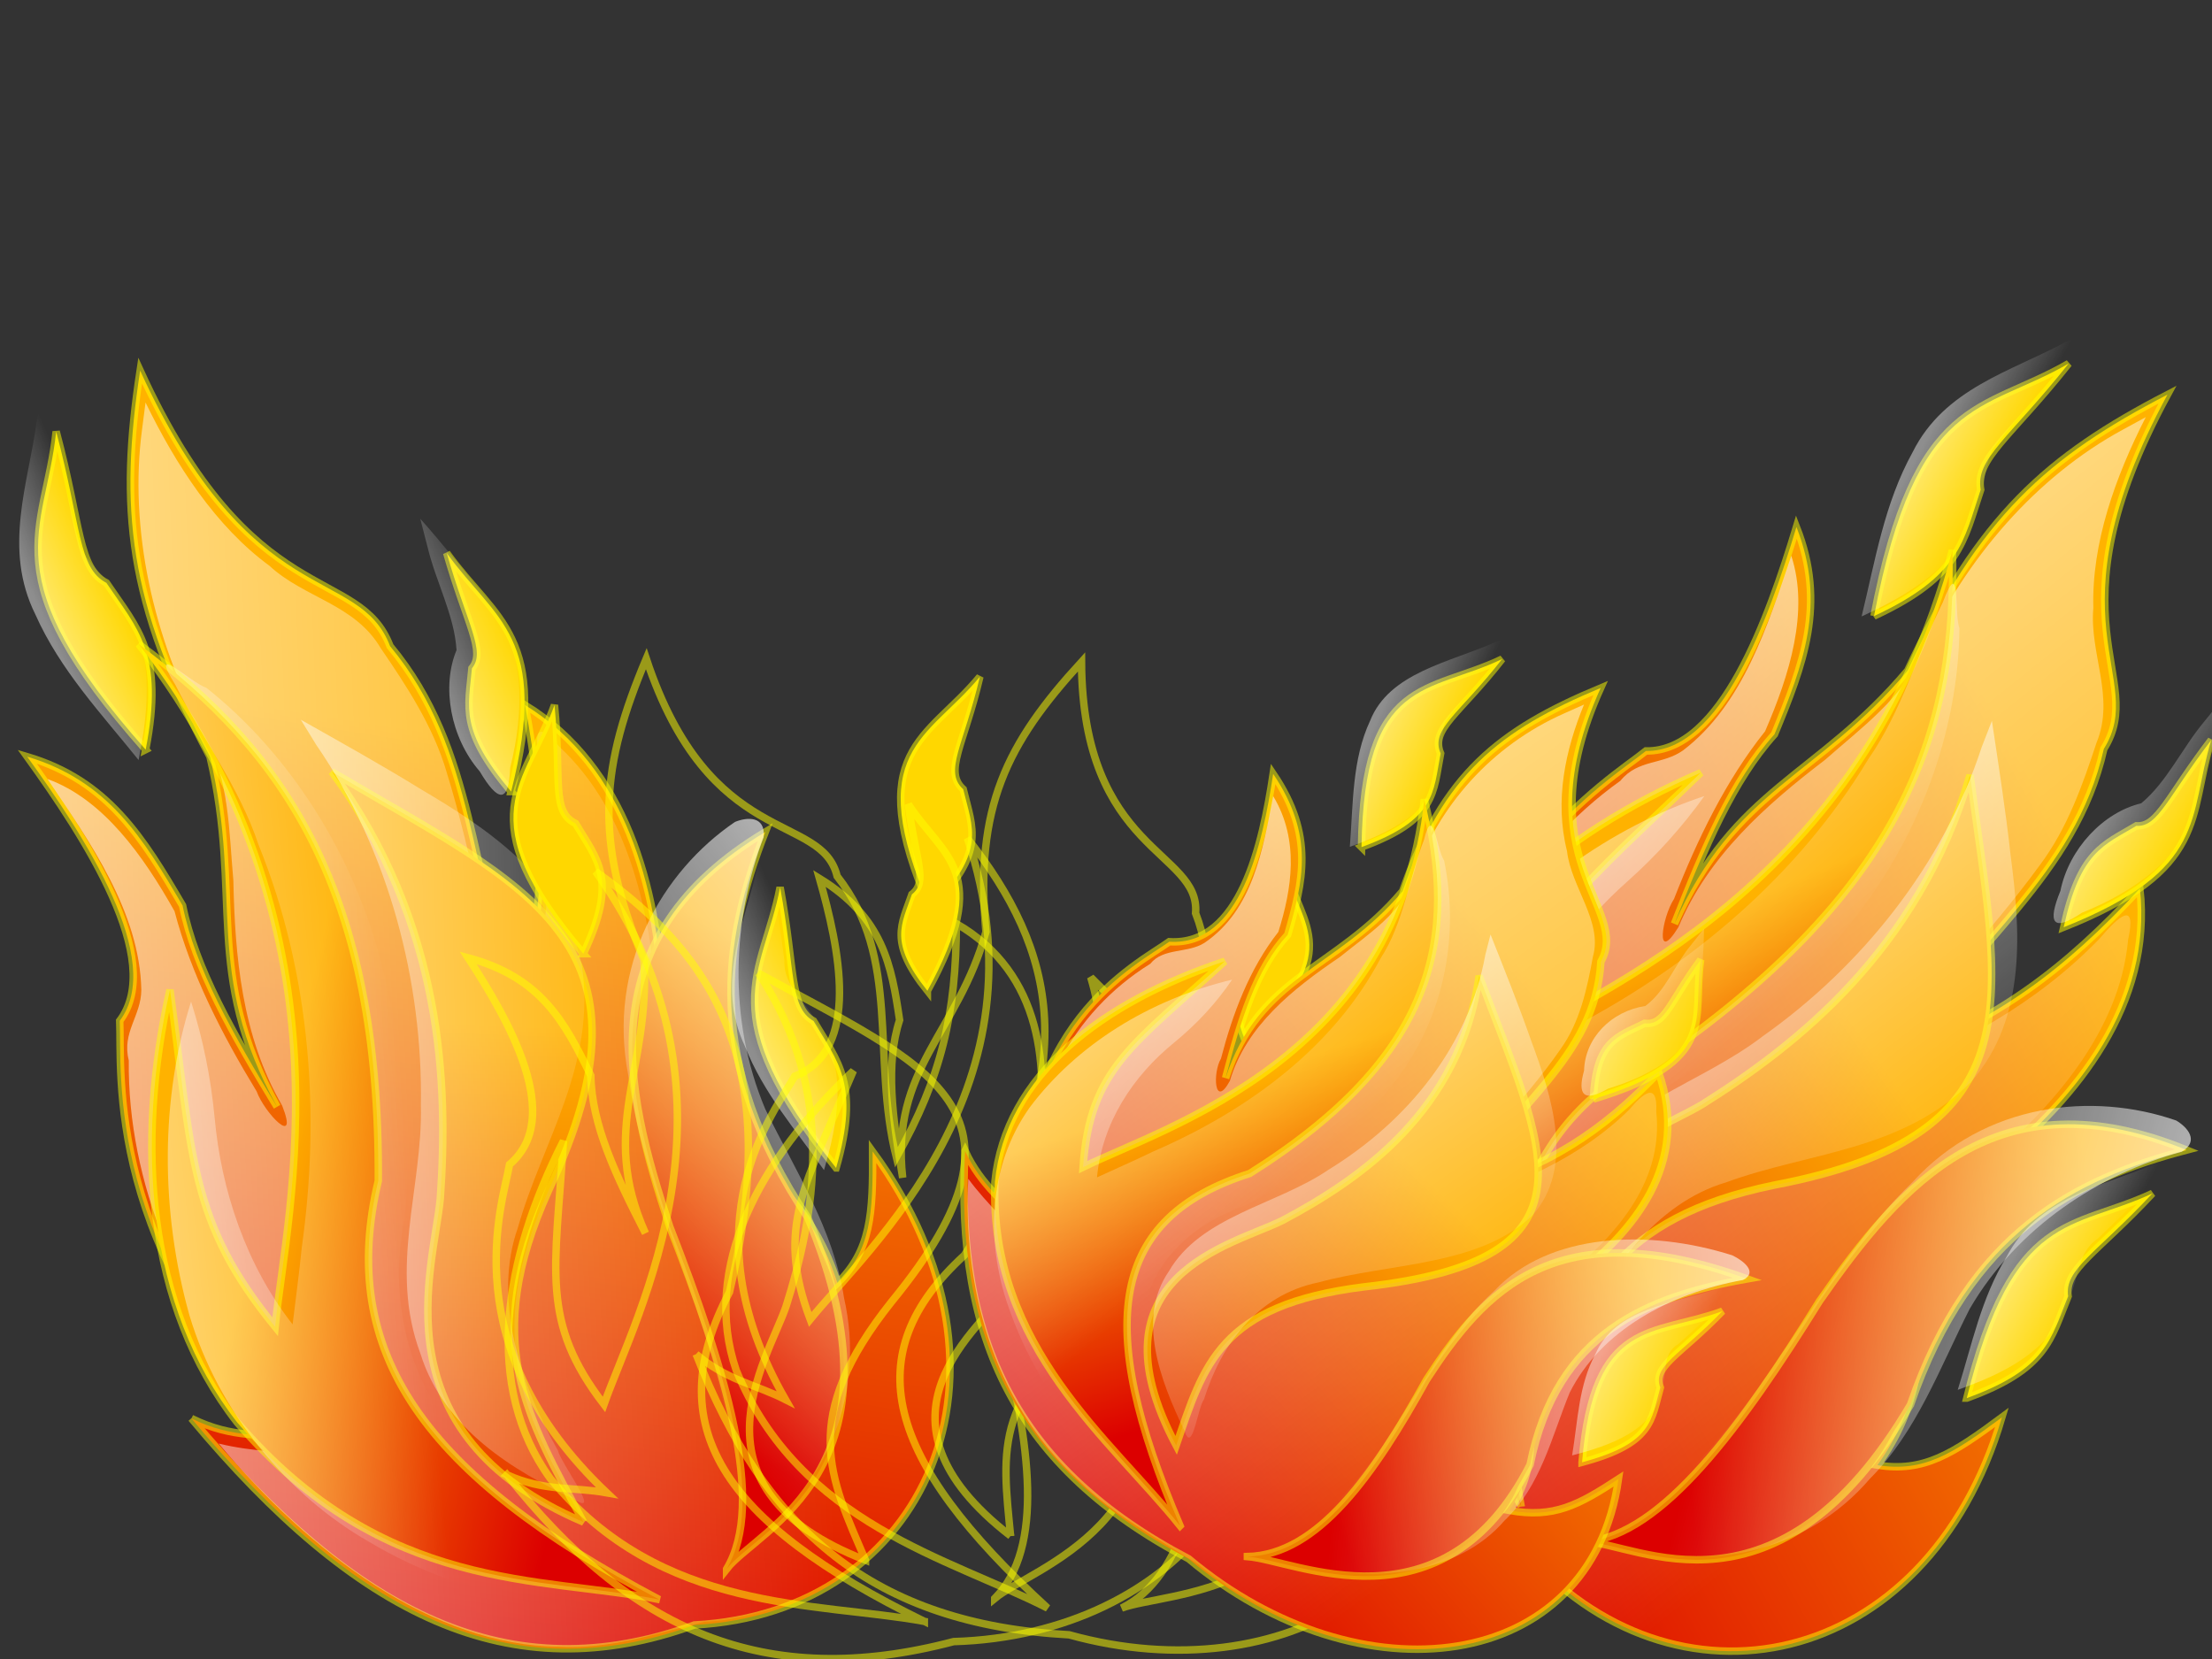 <?xml version="1.0"?><svg width="640" height="480" xmlns="http://www.w3.org/2000/svg" xmlns:xlink="http://www.w3.org/1999/xlink">
 <rect width="100%" height="100%" fill="#333333" stroke="none"/>
 <title>Fireplace</title>
 <defs>
  <linearGradient id="linearGradient29186">
   <stop id="stop29187" offset="0" stop-color="#ffffff"/>
   <stop id="stop29188" offset="1" stop-opacity="0" stop-color="#ffffff"/>
  </linearGradient>
  <linearGradient id="linearGradient17250">
   <stop id="stop17251" offset="0" stop-color="#dc0000"/>
   <stop id="stop17252" offset="1" stop-color="#ffb200"/>
  </linearGradient>
  <linearGradient id="linearGradient26051">
   <stop id="stop26052" offset="0" stop-opacity="0.449" stop-color="#ffffff"/>
   <stop id="stop26053" offset="1" stop-opacity="0" stop-color="#ffffff"/>
  </linearGradient>
  <linearGradient id="linearGradient14625">
   <stop id="stop14626" offset="0" stop-color="#ffffff"/>
   <stop id="stop14627" offset="1" stop-opacity="0" stop-color="#ffffff"/>
  </linearGradient>
  <linearGradient xlink:href="#linearGradient14625" id="linearGradient4463" x1="-0.483" y1="-0.273" x2="0.633" y2="0.93"/>
  <linearGradient xlink:href="#linearGradient26051" id="linearGradient4466" x1="0.074" y1="0.513" x2="0.886" y2="0.513"/>
  <linearGradient xlink:href="#linearGradient17250" id="linearGradient4470" x1="0.258" y1="1.281" x2="0.528" y2="0.359"/>
  <linearGradient xlink:href="#linearGradient26051" id="linearGradient4473" x1="0.068" y1="0.514" x2="0.872" y2="0.514"/>
  <linearGradient xlink:href="#linearGradient14625" id="linearGradient4476" x1="1.829" y1="0.086" x2="0.158" y2="0.93"/>
  <linearGradient xlink:href="#linearGradient17250" id="linearGradient4479" x1="0.22" y1="0.867" x2="0.793" y2="0.125"/>
  <linearGradient xlink:href="#linearGradient29186" id="linearGradient4498" x1="-0.564" y1="0.022" x2="0.691" y2="0.991"/>
  <linearGradient xlink:href="#linearGradient26051" id="linearGradient4501" x1="0.081" y1="0.535" x2="0.921" y2="0.535"/>
  <linearGradient xlink:href="#linearGradient14625" id="linearGradient4504" x1="-0.558" y1="0.125" x2="0.259" y2="1.008"/>
  <linearGradient xlink:href="#linearGradient17250" id="linearGradient4512" x1="0.708" y1="0.906" x2="0.5" y2="0.461"/>
  <linearGradient xlink:href="#linearGradient17250" id="linearGradient4515" x1="0.214" y1="0.914" x2="0.452" y2="0.242"/>
 </defs>
 <g>
  <title>Layer 1</title>
  <g id="svg_1"/>
  <g transform="rotate(-24.354 126.809,296.357) " id="svg_2">
   <path d="m82.446,189.057c16.463,-23.164 12.235,-32.698 9.546,-48.647c-5.72,-7.352 0.135,-17.769 4.821,-45.894c-14.991,25.634 -34.338,29.898 -14.366,94.541z" id="path15995" stroke-opacity="0.504" stroke-miterlimit="4" stroke-width="2.156" stroke="yellow" fill-rule="evenodd" fill="#ffd700"/>
   <path d="m92.862,89.58c-9.586,15.317 -24.123,29.452 -23.361,50.681c-0.103,17.652 5.59,34.12 9.846,50.681c8.691,-12.122 17.937,-27.516 14.069,-44.598c0.027,-6.758 -3.848,-12.005 -3.96,-18.389c2.118,-15.067 6.5,-29.622 8.232,-44.824c-1.609,2.149 -3.218,4.299 -4.827,6.448z" id="path28564" stroke-opacity="0.504" stroke-miterlimit="4" stroke-width="2.156" fill-rule="evenodd" fill="url(#linearGradient4466)"/>
   <path d="m14.711,370.79c19.922,71.94 51.44,110.089 107.935,114.45c62.145,24.343 119.829,-25.433 103.475,-103.549c-7.434,16.713 -12.191,25.796 -24.976,30.519c5.054,-43.236 -27.356,-50.503 -11.597,-97.009c11.002,-28.703 17.543,-63.946 -1.784,-92.649c-8.028,32.7 -17.841,54.5 -37.466,78.48c2.081,-39.966 19.328,-72.303 8.921,-110.089c1.487,-25.433 -32.708,-24.707 -33.005,-102.459c-21.706,33.426 -30.924,59.223 -27.653,110.089c-8.028,41.057 -27.653,55.953 -24.085,100.279c-2.973,-24.707 -5.055,-46.143 -0.892,-64.309c-2.379,-22.527 -4.757,-41.783 -23.192,-57.77c5.649,27.976 12.191,70.122 -7.137,80.659c-5.352,13.443 -32.113,59.586 -2.676,131.889c-8.622,-6.177 -17.246,-7.994 -25.869,-18.53l0,0z" id="path15991" stroke-opacity="0.504" stroke-miterlimit="4" stroke-width="2.156" stroke="yellow" fill-rule="evenodd" fill="url(#linearGradient4515)"/>
   <path d="m119.746,104.136c-15.438,24.768 -21.985,56.397 -20.017,87.239c1.471,15.082 -5.091,29.123 -9.763,42.595c-8.59,20.083 -16.361,42.016 -14.012,65.22c-0.678,13.37 -5.539,-0.11 -5.027,-6.835c-2.328,-18.917 -3.324,-38.535 -0.148,-57.274c-1.601,-18.236 -5.381,-38.003 -17.704,-49.988c3.659,21.646 8.415,46.042 -0.418,66.723c-3.169,6.928 -10.258,8.823 -11.74,17.143c-14.871,31.833 -15.992,71.52 -4.701,105.22c2.35,7.676 5.414,15.003 8.075,22.525c-8.286,-5.781 -17.379,-9.705 -25.388,-16.042c11.093,39.691 32.187,78.739 65.486,94.185c13.095,6.812 27.375,8.077 41.21,10.766c30.324,11.568 67.956,3.967 87.962,-28.278c11.755,-18.655 15.02,-43.831 11.019,-66.568c-5.295,13.086 -14.471,23.692 -26.321,27.051c2.727,-16.801 -1.425,-33.613 -8.528,-47.983c-7.668,-15.333 -9.471,-34.716 -3.352,-51.283c9.285,-24.868 16.303,-54.961 5.49,-80.843c-3.346,-11.948 -5.702,-4.614 -7.398,3.849c-7.07,26.575 -21.346,49.181 -37.503,68.567c1.119,-27.111 8.86,-52.763 12.15,-79.414c1.878,-13.577 -0.279,-27.201 -2.606,-40.349c-1.583,-14.774 -14.184,-22.352 -19.501,-35.004c-9.474,-16.826 -12.626,-37.74 -13.179,-57.829c-1.362,2.202 -2.724,4.404 -4.087,6.605z" id="path29198" stroke-opacity="0.504" stroke-miterlimit="4" stroke-width="2.156" fill-rule="evenodd" fill="url(#linearGradient4498)"/>
   <path d="m116.402,474.34c-47.277,-61.04 -55.306,-103.549 -24.085,-143.879c35.086,-76.299 26.463,-124.259 0.892,-170.039c24.085,101.369 -28.545,166.769 -45.493,196.199c-10.11,-38.15 -1.487,-54.5 12.488,-101.369c-27.355,36.333 -44.007,80.296 -33.897,122.079c18.435,62.856 61.847,76.663 90.095,97.009z" id="path15990" stroke-opacity="0.504" stroke-miterlimit="4" stroke-width="2.156" stroke="yellow" fill-rule="evenodd" fill="url(#linearGradient4512)"/>
   <path d="m173.777,243.716c-6.337,-22.523 -1.166,-27.346 4.386,-37.186c5.727,-2.725 3.971,-12.228 7.096,-33.39c4.731,23.621 17.434,34.361 -11.482,70.576z" id="path15994" stroke-opacity="0.504" stroke-miterlimit="4" stroke-width="2.156" stroke="yellow" fill-rule="evenodd" fill="#ffd700"/>
   <path d="m180.899,169.436c-1.927,10.041 -1.056,21.106 -4.634,30.472c-8.383,7.825 -12.038,22.366 -8.362,34.705c1.141,10.342 3.789,12.127 8.481,2.682c10.021,-12.6 19.396,-30.653 13.691,-48.707c-2.574,-9.208 -4.829,-18.557 -7.696,-27.645c-0.493,2.831 -0.987,5.662 -1.48,8.493z" id="path28563" stroke-opacity="0.504" stroke-miterlimit="4" stroke-width="2.156" fill-rule="evenodd" fill="url(#linearGradient4501)"/>
   <path d="m214.525,381.69c16.354,-19.257 13.083,-27.613 11.596,-41.42c-4.757,-6.54 1.189,-15.26 7.136,-39.24c-15.164,21.437 -33.005,24.343 -18.733,80.659z" id="path15993" stroke-opacity="0.504" stroke-miterlimit="4" stroke-width="2.156" stroke="yellow" fill-rule="evenodd" fill="#ffd700"/>
   <path d="m137.81,474.34c18.435,-12.717 23.49,-52.683 25.869,-97.009c4.46,-42.873 13.38,-85.746 72.254,-92.649c-24.085,23.617 -43.709,52.683 -34.789,106.819c-2.379,78.843 -50.251,75.936 -63.334,82.839z" id="path15992" stroke-opacity="0.504" stroke-miterlimit="4" stroke-width="2.156" stroke="yellow" fill-rule="evenodd" fill="url(#linearGradient4479)"/>
   <path d="m229.149,278.418c-25.105,4.349 -50.982,22.779 -58.35,54.081c-11.824,39.126 -5.29,83.657 -21.418,121.24c-6.125,3.252 -4.627,17.205 2.936,14.475c22.155,-4.908 43.182,-23.716 48.795,-51.317c5.414,-19.167 2.344,-39.444 1.768,-59.132c0.737,-28.553 14.266,-54.301 32.028,-71.916c3.109,-5.472 -2.076,-7.312 -5.76,-7.431z" id="path26056" stroke-opacity="0.504" stroke-miterlimit="4" stroke-width="2.156" fill-rule="evenodd" fill="url(#linearGradient4476)"/>
   <path d="m229.454,293.367c-10.117,13.085 -24.793,25.331 -24.439,45.45c-0.748,14.414 3.453,28.158 6.066,41.994c8.782,-10.24 18.764,-23.578 15.547,-39.727c-0.023,-7.116 -4.412,-13.34 -0.966,-20.273c3.309,-10.978 6.771,-21.903 9.069,-33.303c-1.759,1.953 -3.518,3.906 -5.277,5.858z" id="path28562" stroke-opacity="0.504" stroke-miterlimit="4" stroke-width="2.156" fill-rule="evenodd" fill="url(#linearGradient4473)"/>
   <path d="m105.697,444.91c-2.379,-34.88 -5.65,-59.95 30.329,-91.559c60.955,-51.956 30.924,-82.113 -7.136,-136.249c11.299,53.773 -6.839,96.646 -22.301,125.349c-10.11,17.803 -45.196,54.136 -0.892,102.459z" id="path15989" stroke-opacity="0.504" stroke-miterlimit="4" stroke-width="2.156" stroke="yellow" fill-rule="evenodd" fill="url(#linearGradient4470)"/>
   <path d="m127.973,208.089c6.595,36.658 -0.197,75.275 -15.379,107.48c-9.425,22.141 -28.008,39.097 -29.779,65.44c-2.84,22.955 10.696,42.088 23.239,56.922c5.109,7.85 0.73,-10.708 1.425,-15.052c-2.038,-22.583 1.131,-47.922 16.045,-63.412c16.604,-19.738 40.285,-33.42 48.238,-61.789c5.379,-25.054 -8.955,-47.512 -21.457,-65.302c-7.54,-11.179 -15.489,-21.9 -23.394,-32.701c0.354,2.805 0.708,5.609 1.062,8.414z" id="path26055" stroke-opacity="0.504" stroke-miterlimit="4" stroke-width="2.156" fill-rule="evenodd" fill="url(#linearGradient4463)"/>
   <path d="m98.011,175.566c0.653,17.335 4.686,34.501 2.839,51.999c-1.629,40.85 -16.318,79.264 -36.597,111.242c-3.762,6.532 -7.768,12.845 -11.645,19.276c-5.184,-21.103 -2.844,-43.858 4.138,-63.884c3.676,-10.701 6.257,-21.807 7.607,-33.311c-19.379,21.602 -33.056,51.049 -37.873,82.569c-3.904,29.151 4.489,59.123 20.316,81.031c19.901,28.688 48.515,44.809 76.248,59.217c-15.715,-27.011 -37.592,-51.383 -42.238,-85.509c-3.187,-19.816 3.199,-39.704 13.849,-54.52c12.191,-20.466 19.783,-44.811 24.294,-69.384c5.858,-32.004 1.162,-66.608 -13.152,-94.361c-3.532,-3.155 -9.844,-19.734 -7.787,-4.364z" id="path26054" stroke-opacity="0.504" stroke-miterlimit="4" stroke-width="2.156" fill-rule="evenodd" fill="url(#linearGradient4504)"/>
  </g>
  <g id="svg_3">
   <path id="svg_4" d="m269.145,262.866c16.463,-16.434 12.235,-23.199 9.546,-34.514c-5.72,-5.216 0.135,-12.607 4.821,-32.561c-14.991,18.187 -34.338,21.212 -14.366,67.076z" stroke-opacity="0.504" stroke-miterlimit="4" stroke-width="2.156" stroke="yellow" fill-rule="evenodd" fill="#ffd700"/>
   <path id="svg_5" d="m279.561,192.288c-9.586,10.868 -24.123,20.896 -23.361,35.958c-0.103,12.524 5.59,24.208 9.846,35.958c8.691,-8.601 17.937,-19.522 14.069,-31.642c0.027,-4.795 -3.848,-8.518 -3.96,-13.047c2.118,-10.69 6.5,-21.016 8.232,-31.802c-1.609,1.525 -3.218,3.05 -4.827,4.575z" stroke-opacity="0.504" stroke-miterlimit="4" stroke-width="2.156" fill-rule="evenodd" fill="url(#linearGradient4466)"/>
   <path id="svg_6" d="m201.41,391.803c19.922,51.04 51.44,78.107 107.935,81.2c62.145,17.271 119.829,-18.045 103.475,-73.467c-7.434,11.858 -12.191,18.302 -24.976,21.653c5.054,-30.675 -27.356,-35.831 -11.597,-68.827c11.002,-20.365 17.543,-45.369 -1.784,-65.733c-8.028,23.2 -17.841,38.667 -37.466,55.68c2.081,-28.355 19.328,-51.298 8.921,-78.107c1.487,-18.045 -32.708,-17.529 -33.005,-72.694c-21.706,23.716 -30.924,42.018 -27.653,78.107c-8.028,29.129 -27.653,39.698 -24.085,71.147c-2.973,-17.529 -5.055,-32.738 -0.892,-45.626c-2.379,-15.983 -4.757,-29.645 -23.192,-40.987c5.649,19.848 12.191,49.751 -7.137,57.226c-5.352,9.538 -32.113,42.276 -2.676,93.574c-8.622,-4.383 -17.246,-5.671 -25.869,-13.147l0,0z" stroke-opacity="0.504" stroke-miterlimit="4" stroke-width="2.156" stroke="yellow" fill-rule="evenodd" fill="url(#linearGradient4515)"/>
   <path id="svg_7" d="m306.445,202.615c-15.438,17.572 -21.985,40.013 -20.017,61.895c1.471,10.7 -5.091,20.662 -9.763,30.221c-8.59,14.249 -16.361,29.81 -14.012,46.273c-0.678,9.486 -5.539,-0.078 -5.027,-4.849c-2.328,-13.422 -3.324,-27.34 -0.148,-40.635c-1.601,-12.938 -5.381,-26.963 -17.704,-35.466c3.659,15.357 8.415,32.666 -0.418,47.339c-3.169,4.916 -10.258,6.26 -11.74,12.163c-14.871,22.585 -15.992,50.742 -4.701,74.652c2.35,5.446 5.414,10.644 8.075,15.981c-8.286,-4.102 -17.379,-6.885 -25.388,-11.382c11.093,28.16 32.187,55.864 65.486,66.823c13.095,4.833 27.375,5.73 41.21,7.638c30.324,8.207 67.956,2.814 87.962,-20.063c11.755,-13.235 15.02,-31.097 11.019,-47.229c-5.295,9.284 -14.471,16.809 -26.321,19.192c2.727,-11.92 -1.425,-23.848 -8.528,-34.043c-7.668,-10.879 -9.471,-24.631 -3.352,-36.385c9.285,-17.643 16.303,-38.994 5.49,-57.357c-3.346,-8.477 -5.702,-3.273 -7.398,2.731c-7.07,18.854 -21.346,34.893 -37.503,48.647c1.119,-19.235 8.86,-37.434 12.15,-56.343c1.878,-9.633 -0.279,-19.299 -2.606,-28.627c-1.583,-10.482 -14.184,-15.859 -19.501,-24.835c-9.474,-11.938 -12.626,-26.776 -13.179,-41.029c-1.362,1.562 -2.724,3.124 -4.087,4.686z" stroke-opacity="0.504" stroke-miterlimit="4" stroke-width="2.156" fill-rule="evenodd" fill="url(#linearGradient4498)"/>
   <path id="svg_8" d="m303.101,465.27c-47.277,-43.307 -55.306,-73.467 -24.085,-102.08c35.086,-54.133 26.463,-88.16 0.892,-120.64c24.085,71.92 -28.545,118.32 -45.493,139.2c-10.11,-27.067 -1.487,-38.667 12.488,-71.92c-27.355,25.778 -44.007,56.969 -33.897,86.613c18.435,44.596 61.847,54.391 90.095,68.827z" stroke-opacity="0.504" stroke-miterlimit="4" stroke-width="2.156" stroke="yellow" fill-rule="evenodd" fill="url(#linearGradient4512)"/>
   <path id="svg_9" d="m360.476,301.645c-6.337,-15.98 -1.166,-19.402 4.386,-26.383c5.727,-1.934 3.971,-8.676 7.096,-23.69c4.731,16.758 17.434,24.378 -11.482,50.073z" stroke-opacity="0.504" stroke-miterlimit="4" stroke-width="2.156" stroke="yellow" fill-rule="evenodd" fill="#ffd700"/>
   <path id="svg_10" d="m367.598,248.945c-1.927,7.124 -1.056,14.975 -4.634,21.619c-8.383,5.552 -12.038,15.868 -8.362,24.623c1.141,7.338 3.789,8.604 8.481,1.903c10.021,-8.939 19.396,-21.748 13.691,-34.557c-2.574,-6.533 -4.829,-13.166 -7.696,-19.614c-0.493,2.009 -0.987,4.017 -1.48,6.026z" stroke-opacity="0.504" stroke-miterlimit="4" stroke-width="2.156" fill-rule="evenodd" fill="url(#linearGradient4501)"/>
   <path id="svg_11" d="m401.224,399.536c16.354,-13.662 13.083,-19.591 11.596,-29.387c-4.757,-4.64 1.189,-10.827 7.136,-27.84c-15.164,15.209 -33.005,17.271 -18.733,57.227z" stroke-opacity="0.504" stroke-miterlimit="4" stroke-width="2.156" stroke="yellow" fill-rule="evenodd" fill="#ffd700"/>
   <path id="svg_12" d="m324.509,465.27c18.435,-9.022 23.49,-37.378 25.869,-68.827c4.46,-30.418 13.38,-60.836 72.254,-65.733c-24.085,16.756 -43.709,37.378 -34.789,75.787c-2.379,55.938 -50.251,53.876 -63.334,58.773z" stroke-opacity="0.504" stroke-miterlimit="4" stroke-width="2.156" stroke="yellow" fill-rule="evenodd" fill="url(#linearGradient4479)"/>
   <path id="svg_13" d="m415.848,326.266c-25.105,3.086 -50.982,16.161 -58.35,38.37c-11.824,27.759 -5.29,59.354 -21.418,86.018c-6.125,2.308 -4.627,12.207 2.936,10.27c22.155,-3.482 43.182,-16.826 48.795,-36.408c5.414,-13.599 2.344,-27.985 1.768,-41.953c0.737,-20.258 14.266,-38.526 32.028,-51.024c3.109,-3.882 -2.076,-5.188 -5.76,-5.272z" stroke-opacity="0.504" stroke-miterlimit="4" stroke-width="2.156" fill-rule="evenodd" fill="url(#linearGradient4476)"/>
   <path id="svg_14" d="m416.154,336.872c-10.117,9.284 -24.793,17.972 -24.439,32.246c-0.748,10.227 3.453,19.978 6.066,29.794c8.782,-7.265 18.764,-16.729 15.547,-28.186c-0.023,-5.048 -4.412,-9.465 -0.966,-14.383c3.309,-7.789 6.771,-15.54 9.069,-23.628c-1.759,1.385 -3.518,2.771 -5.277,4.156z" stroke-opacity="0.504" stroke-miterlimit="4" stroke-width="2.156" fill-rule="evenodd" fill="url(#linearGradient4473)"/>
   <path id="svg_15" d="m292.396,444.39c-2.379,-24.747 -5.65,-42.533 30.329,-64.96c60.955,-36.862 30.924,-58.258 -7.136,-96.667c11.299,38.151 -6.839,68.569 -22.301,88.933c-10.11,12.631 -45.196,38.409 -0.892,72.693z" stroke-opacity="0.504" stroke-miterlimit="4" stroke-width="2.156" stroke="yellow" fill-rule="evenodd" fill="url(#linearGradient4470)"/>
   <path id="svg_16" d="m314.672,276.368c6.595,26.008 -0.197,53.407 -15.379,76.256c-9.425,15.709 -28.008,27.739 -29.779,46.429c-2.84,16.286 10.696,29.861 23.239,40.385c5.109,5.569 0.73,-7.597 1.425,-10.679c-2.038,-16.022 1.131,-34 16.045,-44.99c16.604,-14.004 40.285,-23.711 48.238,-43.838c5.379,-17.776 -8.955,-33.709 -21.457,-46.331c-7.54,-7.932 -15.489,-15.538 -23.394,-23.201c0.354,1.99 0.708,3.98 1.062,5.97z" stroke-opacity="0.504" stroke-miterlimit="4" stroke-width="2.156" fill-rule="evenodd" fill="url(#linearGradient4463)"/>
   <path id="svg_17" d="m284.71,253.294c0.653,12.299 4.686,24.478 2.839,36.892c-1.629,28.982 -16.318,56.237 -36.597,78.924c-3.762,4.634 -7.768,9.113 -11.645,13.676c-5.184,-14.973 -2.844,-31.117 4.138,-45.325c3.676,-7.592 6.257,-15.472 7.607,-23.634c-19.379,15.327 -33.056,36.219 -37.873,58.581c-3.904,20.683 4.489,41.947 20.316,57.49c19.901,20.354 48.515,31.791 76.248,42.014c-15.715,-19.164 -37.592,-36.456 -42.238,-60.668c-3.187,-14.059 3.199,-28.17 13.849,-38.681c12.191,-14.52 19.783,-31.793 24.294,-49.227c5.858,-22.706 1.162,-47.258 -13.152,-66.948c-3.532,-2.239 -9.844,-14.001 -7.787,-3.096z" stroke-opacity="0.504" stroke-miterlimit="4" stroke-width="2.156" fill-rule="evenodd" fill="url(#linearGradient4504)"/>
  </g>
  <g transform="rotate(28.663 531.533,290.274) " id="svg_18">
   <path id="svg_19" d="m487.17,186.85c16.463,-22.327 12.235,-31.517 9.546,-46.89c-5.72,-7.087 0.135,-17.127 4.821,-44.237c-14.991,24.708 -34.338,28.818 -14.366,91.126z" stroke-opacity="0.504" stroke-miterlimit="4" stroke-width="2.156" stroke="yellow" fill-rule="evenodd" fill="#ffd700"/>
   <path id="svg_20" d="m497.586,90.966c-9.586,14.764 -24.123,28.388 -23.361,48.851c-0.103,17.014 5.59,32.888 9.846,48.851c8.691,-11.684 17.937,-26.523 14.069,-42.987c0.027,-6.514 -3.848,-11.572 -3.96,-17.724c2.118,-14.523 6.5,-28.552 8.232,-43.205c-1.609,2.072 -3.218,4.144 -4.827,6.215z" stroke-opacity="0.504" stroke-miterlimit="4" stroke-width="2.156" fill-rule="evenodd" fill="url(#linearGradient4466)"/>
   <path id="svg_21" d="m419.435,362.019c19.922,69.341 51.44,106.113 107.935,110.316c62.145,23.464 119.829,-24.515 103.475,-99.809c-7.434,16.109 -12.191,24.865 -24.976,29.417c5.054,-41.674 -27.356,-48.679 -11.597,-93.505c11.002,-27.667 17.543,-61.636 -1.784,-89.303c-8.028,31.519 -17.841,52.531 -37.466,75.645c2.081,-38.523 19.328,-69.692 8.921,-106.113c1.487,-24.515 -32.708,-23.814 -33.005,-98.759c-21.706,32.219 -30.924,57.084 -27.653,106.113c-8.028,39.574 -27.653,53.932 -24.085,96.657c-2.973,-23.814 -5.055,-44.476 -0.892,-61.986c-2.379,-21.713 -4.757,-40.274 -23.192,-55.683c5.649,26.965 12.191,67.589 -7.137,77.746c-5.352,12.957 -32.113,57.434 -2.676,127.126c-8.622,-5.954 -17.246,-7.705 -25.869,-17.861l0,0z" stroke-opacity="0.504" stroke-miterlimit="4" stroke-width="2.156" stroke="yellow" fill-rule="evenodd" fill="url(#linearGradient4515)"/>
   <path id="svg_22" d="m524.47,104.996c-15.438,23.873 -21.985,54.36 -20.017,84.088c1.471,14.537 -5.091,28.071 -9.763,41.057c-8.59,19.358 -16.361,40.498 -14.012,62.864c-0.678,12.887 -5.539,-0.106 -5.027,-6.588c-2.328,-18.234 -3.324,-37.143 -0.148,-55.206c-1.601,-17.577 -5.381,-36.631 -17.704,-48.182c3.659,20.864 8.415,44.379 -0.418,64.313c-3.169,6.678 -10.258,8.504 -11.74,16.523c-14.871,30.683 -15.992,68.936 -4.701,101.42c2.35,7.398 5.414,14.461 8.075,21.712c-8.286,-5.572 -17.379,-9.354 -25.388,-15.462c11.093,38.258 32.187,75.895 65.486,90.783c13.095,6.566 27.375,7.785 41.21,10.377c30.324,11.15 67.956,3.824 87.962,-27.256c11.755,-17.981 15.02,-42.247 11.019,-64.164c-5.295,12.613 -14.471,22.836 -26.321,26.074c2.727,-16.194 -1.425,-32.399 -8.528,-46.25c-7.668,-14.78 -9.471,-33.462 -3.352,-49.431c9.285,-23.97 16.303,-52.976 5.49,-77.923c-3.346,-11.516 -5.702,-4.447 -7.398,3.71c-7.07,25.615 -21.346,47.405 -37.503,66.09c1.119,-26.132 8.86,-50.857 12.15,-76.545c1.878,-13.086 -0.279,-26.218 -2.606,-38.891c-1.583,-14.24 -14.184,-21.545 -19.501,-33.739c-9.474,-16.219 -12.626,-36.377 -13.179,-55.74c-1.362,2.122 -2.724,4.245 -4.087,6.367z" stroke-opacity="0.504" stroke-miterlimit="4" stroke-width="2.156" fill-rule="evenodd" fill="url(#linearGradient4498)"/>
   <path id="svg_23" d="m521.126,461.828c-47.277,-58.835 -55.306,-99.809 -24.085,-138.682c35.086,-73.544 26.463,-119.771 0.892,-163.897c24.085,97.708 -28.545,160.745 -45.493,189.112c-10.11,-36.772 -1.487,-52.531 12.488,-97.708c-27.355,35.021 -44.007,77.396 -33.897,117.67c18.435,60.586 61.847,73.894 90.095,93.505z" stroke-opacity="0.504" stroke-miterlimit="4" stroke-width="2.156" stroke="yellow" fill-rule="evenodd" fill="url(#linearGradient4512)"/>
   <path id="svg_24" d="m578.501,239.535c-6.337,-21.709 -1.166,-26.358 4.386,-35.843c5.727,-2.627 3.971,-11.786 7.096,-32.184c4.731,22.767 17.434,33.119 -11.482,68.027z" stroke-opacity="0.504" stroke-miterlimit="4" stroke-width="2.156" stroke="yellow" fill-rule="evenodd" fill="#ffd700"/>
   <path id="svg_25" d="m585.623,167.937c-1.927,9.678 -1.056,20.344 -4.634,29.371c-8.383,7.543 -12.038,21.558 -8.362,33.452c1.141,9.969 3.789,11.688 8.481,2.585c10.021,-12.145 19.396,-29.546 13.691,-46.947c-2.574,-8.876 -4.829,-17.887 -7.696,-26.647c-0.493,2.729 -0.987,5.457 -1.48,8.186z" stroke-opacity="0.504" stroke-miterlimit="4" stroke-width="2.156" fill-rule="evenodd" fill="url(#linearGradient4501)"/>
   <path id="svg_26" d="m619.248,372.525c16.354,-18.561 13.083,-26.616 11.596,-39.924c-4.757,-6.304 1.189,-14.709 7.136,-37.822c-15.164,20.662 -33.005,23.464 -18.733,77.746z" stroke-opacity="0.504" stroke-miterlimit="4" stroke-width="2.156" stroke="yellow" fill-rule="evenodd" fill="#ffd700"/>
   <path id="svg_27" d="m542.534,461.828c18.435,-12.257 23.49,-50.78 25.869,-93.505c4.46,-41.324 13.38,-82.649 72.254,-89.303c-24.085,22.764 -43.709,50.78 -34.789,102.961c-2.379,75.995 -50.251,73.193 -63.334,79.847z" stroke-opacity="0.504" stroke-miterlimit="4" stroke-width="2.156" stroke="yellow" fill-rule="evenodd" fill="url(#linearGradient4479)"/>
   <path id="svg_28" d="m633.873,272.983c-25.105,4.192 -50.982,21.956 -58.35,52.128c-11.824,37.713 -5.29,80.636 -21.418,116.861c-6.125,3.135 -4.627,16.583 2.936,13.952c22.155,-4.731 43.182,-22.859 48.795,-49.463c5.414,-18.475 2.344,-38.019 1.768,-56.996c0.737,-27.521 14.266,-52.339 32.028,-69.319c3.109,-5.274 -2.076,-7.048 -5.76,-7.163z" stroke-opacity="0.504" stroke-miterlimit="4" stroke-width="2.156" fill-rule="evenodd" fill="url(#linearGradient4476)"/>
   <path id="svg_29" d="m634.178,287.392c-10.117,12.613 -24.793,24.416 -24.439,43.809c-0.748,13.894 3.453,27.141 6.066,40.477c8.782,-9.87 18.764,-22.727 15.547,-38.292c-0.023,-6.859 -4.412,-12.858 -0.966,-19.541c3.309,-10.582 6.771,-21.112 9.069,-32.1c-1.759,1.882 -3.518,3.765 -5.277,5.647z" stroke-opacity="0.504" stroke-miterlimit="4" stroke-width="2.156" fill-rule="evenodd" fill="url(#linearGradient4473)"/>
   <path id="svg_30" d="m510.421,433.461c-2.379,-33.62 -5.65,-57.784 30.329,-88.252c60.955,-50.08 30.924,-79.147 -7.136,-131.328c11.299,51.831 -6.839,93.155 -22.301,120.822c-10.11,17.16 -45.196,52.181 -0.892,98.759z" stroke-opacity="0.504" stroke-miterlimit="4" stroke-width="2.156" stroke="yellow" fill-rule="evenodd" fill="url(#linearGradient4470)"/>
   <path id="svg_31" d="m532.697,205.194c6.595,35.334 -0.197,72.557 -15.379,103.598c-9.425,21.341 -28.008,37.685 -29.779,63.076c-2.84,22.126 10.696,40.568 23.239,54.866c5.109,7.566 0.73,-10.321 1.425,-14.508c-2.038,-21.767 1.131,-46.191 16.045,-61.122c16.604,-19.025 40.285,-32.213 48.238,-59.557c5.379,-24.149 -8.955,-45.795 -21.457,-62.944c-7.54,-10.776 -15.489,-21.109 -23.394,-31.519c0.354,2.703 0.708,5.407 1.062,8.11z" stroke-opacity="0.504" stroke-miterlimit="4" stroke-width="2.156" fill-rule="evenodd" fill="url(#linearGradient4463)"/>
   <path id="svg_32" d="m502.735,173.846c0.653,16.709 4.686,33.255 2.839,50.121c-1.629,39.374 -16.318,76.401 -36.597,107.224c-3.762,6.296 -7.768,12.381 -11.645,18.579c-5.184,-20.341 -2.844,-42.274 4.138,-61.577c3.676,-10.314 6.257,-21.019 7.607,-32.108c-19.379,20.822 -33.056,49.205 -37.873,79.586c-3.904,28.099 4.489,56.987 20.316,78.104c19.901,27.652 48.515,43.19 76.248,57.079c-15.715,-26.035 -37.592,-49.527 -42.238,-82.421c-3.187,-19.1 3.199,-38.27 13.849,-52.55c12.191,-19.726 19.783,-43.192 24.294,-66.878c5.858,-30.848 1.162,-64.202 -13.152,-90.952c-3.532,-3.041 -9.844,-19.021 -7.787,-4.207z" stroke-opacity="0.504" stroke-miterlimit="4" stroke-width="2.156" fill-rule="evenodd" fill="url(#linearGradient4504)"/>
  </g>
  <g id="svg_33" transform="rotate(-18.052 235.923,338.814) ">
   <path id="svg_34" d="m191.56,258.236c16.463,-17.395 12.235,-24.555 9.546,-36.532c-5.72,-5.521 0.135,-13.344 4.821,-34.465c-14.991,19.25 -34.338,22.452 -14.366,70.997z" stroke-opacity="0.504" stroke-miterlimit="4" stroke-width="2.156" stroke="yellow" fill-rule="evenodd" fill="#ffd700"/>
   <path id="svg_35" d="m201.976,183.533c-9.586,11.503 -24.123,22.117 -23.361,38.06c-0.103,13.256 5.59,25.623 9.846,38.06c8.691,-9.103 17.937,-20.664 14.069,-33.491c0.027,-5.075 -3.848,-9.016 -3.96,-13.809c2.118,-11.315 6.5,-22.245 8.232,-33.661c-1.609,1.614 -3.218,3.228 -4.827,4.842z" stroke-opacity="0.504" stroke-miterlimit="4" stroke-width="2.156" fill-rule="evenodd" fill="url(#linearGradient4466)"/>
   <path id="svg_36" d="m123.825,394.71c19.922,54.024 51.44,82.672 107.935,85.947c62.145,18.28 119.829,-19.099 103.475,-77.761c-7.434,12.551 -12.191,19.372 -24.976,22.919c5.054,-32.469 -27.356,-37.926 -11.597,-72.85c11.002,-21.555 17.543,-48.021 -1.784,-69.576c-8.028,24.556 -17.841,40.927 -37.466,58.935c2.081,-30.013 19.328,-54.297 8.921,-82.672c1.487,-19.099 -32.708,-18.554 -33.005,-76.943c-21.706,25.102 -30.924,44.474 -27.653,82.672c-8.028,30.832 -27.653,42.019 -24.085,75.305c-2.973,-18.554 -5.055,-34.652 -0.892,-48.293c-2.379,-16.917 -4.757,-31.378 -23.192,-43.383c5.649,21.009 12.191,52.659 -7.137,60.572c-5.352,10.095 -32.113,44.747 -2.676,99.044c-8.622,-4.639 -17.246,-6.003 -25.869,-13.916l0,0z" stroke-opacity="0.504" stroke-miterlimit="4" stroke-width="2.156" stroke="yellow" fill-rule="evenodd" fill="url(#linearGradient4515)"/>
   <path id="svg_37" d="m228.86,194.463c-15.438,18.6 -21.985,42.352 -20.017,65.513c1.471,11.326 -5.091,21.87 -9.763,31.987c-8.59,15.082 -16.361,31.552 -14.012,48.977c-0.678,10.041 -5.539,-0.083 -5.027,-5.133c-2.328,-14.206 -3.324,-28.938 -0.148,-43.011c-1.601,-13.694 -5.381,-28.539 -17.704,-37.539c3.659,16.255 8.415,34.576 -0.418,50.106c-3.169,5.203 -10.258,6.626 -11.74,12.873c-14.871,23.905 -15.992,53.708 -4.701,79.016c2.35,5.764 5.414,11.267 8.075,16.916c-8.286,-4.341 -17.379,-7.288 -25.388,-12.047c11.093,29.807 32.187,59.129 65.486,70.729c13.095,5.116 27.375,6.065 41.21,8.085c30.324,8.687 67.956,2.979 87.962,-21.236c11.755,-14.009 15.02,-32.915 11.019,-49.99c-5.295,9.827 -14.471,17.791 -26.321,20.314c2.727,-12.617 -1.425,-25.242 -8.528,-36.033c-7.668,-11.515 -9.471,-26.071 -3.352,-38.511c9.285,-18.675 16.303,-41.273 5.49,-60.709c-3.346,-8.972 -5.702,-3.465 -7.398,2.89c-7.07,19.956 -21.346,36.933 -37.503,51.491c1.119,-20.359 8.86,-39.623 12.15,-59.636c1.878,-10.196 -0.279,-20.427 -2.606,-30.3c-1.583,-11.095 -14.184,-16.786 -19.501,-26.286c-9.474,-12.636 -12.626,-28.341 -13.179,-43.427c-1.362,1.653 -2.724,3.307 -4.087,4.96z" stroke-opacity="0.504" stroke-miterlimit="4" stroke-width="2.156" fill-rule="evenodd" fill="url(#linearGradient4498)"/>
   <path id="svg_38" d="m225.516,472.471c-47.277,-45.838 -55.306,-77.761 -24.085,-108.047c35.086,-57.298 26.463,-93.314 0.892,-127.692c24.085,76.124 -28.545,125.236 -45.493,147.337c-10.11,-28.649 -1.487,-40.927 12.488,-76.124c-27.355,27.285 -44.007,60.299 -33.897,91.676c18.435,47.202 61.847,57.571 90.095,72.85z" stroke-opacity="0.504" stroke-miterlimit="4" stroke-width="2.156" stroke="yellow" fill-rule="evenodd" fill="url(#linearGradient4512)"/>
   <path id="svg_39" d="m282.892,299.282c-6.337,-16.914 -1.166,-20.536 4.386,-27.925c5.727,-2.047 3.971,-9.183 7.096,-25.075c4.731,17.738 17.434,25.803 -11.482,53z" stroke-opacity="0.504" stroke-miterlimit="4" stroke-width="2.156" stroke="yellow" fill-rule="evenodd" fill="#ffd700"/>
   <path id="svg_40" d="m290.013,243.501c-1.927,7.54 -1.056,15.85 -4.634,22.883c-8.383,5.876 -12.038,16.796 -8.362,26.062c1.141,7.767 3.789,9.107 8.481,2.014c10.021,-9.462 19.396,-23.019 13.691,-36.577c-2.574,-6.915 -4.829,-13.936 -7.696,-20.761c-0.493,2.126 -0.987,4.252 -1.48,6.378z" stroke-opacity="0.504" stroke-miterlimit="4" stroke-width="2.156" fill-rule="evenodd" fill="url(#linearGradient4501)"/>
   <path id="svg_41" d="m323.639,402.895c16.354,-14.461 13.083,-20.736 11.596,-31.104c-4.757,-4.911 1.189,-11.46 7.136,-29.467c-15.164,16.098 -33.005,18.281 -18.733,60.572z" stroke-opacity="0.504" stroke-miterlimit="4" stroke-width="2.156" stroke="yellow" fill-rule="evenodd" fill="#ffd700"/>
   <path id="svg_42" d="m246.925,472.471c18.435,-9.55 23.49,-39.563 25.869,-72.85c4.46,-32.196 13.38,-64.392 72.254,-69.576c-24.085,17.735 -43.709,39.563 -34.789,80.217c-2.379,59.208 -50.251,57.025 -63.334,62.209z" stroke-opacity="0.504" stroke-miterlimit="4" stroke-width="2.156" stroke="yellow" fill-rule="evenodd" fill="url(#linearGradient4479)"/>
   <path id="svg_43" d="m338.264,325.342c-25.105,3.266 -50.982,17.106 -58.35,40.613c-11.824,29.382 -5.29,62.823 -21.418,91.046c-6.125,2.442 -4.627,12.92 2.936,10.87c22.155,-3.686 43.182,-17.809 48.795,-38.537c5.414,-14.394 2.344,-29.621 1.768,-44.405c0.737,-21.442 14.266,-40.778 32.028,-54.006c3.109,-4.109 -2.076,-5.491 -5.76,-5.581z" stroke-opacity="0.504" stroke-miterlimit="4" stroke-width="2.156" fill-rule="evenodd" fill="url(#linearGradient4476)"/>
   <path id="svg_44" d="m338.569,336.568c-10.117,9.827 -24.793,19.023 -24.439,34.131c-0.748,10.825 3.453,21.145 6.066,31.536c8.782,-7.69 18.764,-17.706 15.547,-29.833c-0.023,-5.343 -4.412,-10.018 -0.966,-15.224c3.309,-8.244 6.771,-16.448 9.069,-25.009c-1.759,1.466 -3.518,2.933 -5.277,4.399z" stroke-opacity="0.504" stroke-miterlimit="4" stroke-width="2.156" fill-rule="evenodd" fill="url(#linearGradient4473)"/>
   <path id="svg_45" d="m214.812,450.371c-2.379,-26.193 -5.65,-45.02 30.329,-68.757c60.955,-39.017 30.924,-61.663 -7.136,-102.317c11.299,40.381 -6.839,72.577 -22.301,94.132c-10.11,13.37 -45.196,40.654 -0.892,76.943z" stroke-opacity="0.504" stroke-miterlimit="4" stroke-width="2.156" stroke="yellow" fill-rule="evenodd" fill="url(#linearGradient4470)"/>
   <path id="svg_46" d="m237.087,272.528c6.595,27.529 -0.197,56.529 -15.379,80.713c-9.425,16.627 -28.008,29.361 -29.779,49.142c-2.84,17.238 10.696,31.607 23.239,42.746c5.109,5.895 0.73,-8.041 1.425,-11.303c-2.038,-16.959 1.131,-35.987 16.045,-47.62c16.604,-14.822 40.285,-25.097 48.238,-46.401c5.379,-18.815 -8.955,-35.679 -21.457,-49.039c-7.54,-8.395 -15.489,-16.446 -23.394,-24.557c0.354,2.106 0.708,4.212 1.062,6.319z" stroke-opacity="0.504" stroke-miterlimit="4" stroke-width="2.156" fill-rule="evenodd" fill="url(#linearGradient4463)"/>
   <path id="svg_47" d="m207.125,248.104c0.653,13.018 4.686,25.909 2.839,39.049c-1.629,30.676 -16.318,59.524 -36.597,83.538c-3.762,4.905 -7.768,9.646 -11.645,14.475c-5.184,-15.848 -2.844,-32.936 4.138,-47.974c3.676,-8.036 6.257,-16.376 7.607,-25.015c-19.379,16.222 -33.056,38.336 -37.873,62.006c-3.904,21.892 4.489,44.399 20.316,60.851c19.901,21.544 48.515,33.649 76.248,44.47c-15.715,-20.284 -37.592,-38.587 -42.238,-64.214c-3.187,-14.881 3.199,-29.816 13.849,-40.942c12.191,-15.369 19.783,-33.651 24.294,-52.105c5.858,-24.033 1.162,-50.02 -13.152,-70.861c-3.532,-2.369 -9.844,-14.819 -7.787,-3.277z" stroke-opacity="0.504" stroke-miterlimit="4" stroke-width="2.156" fill-rule="evenodd" fill="url(#linearGradient4504)"/>
  </g>
  <g transform="rotate(24.583 402.909,332.092) " id="svg_48">
   <path id="svg_49" d="m358.546,256.717c16.463,-16.272 12.235,-22.97 9.546,-34.173c-5.72,-5.165 0.135,-12.482 4.821,-32.239c-14.991,18.007 -34.338,21.002 -14.366,66.412z" stroke-opacity="0.504" stroke-miterlimit="4" stroke-width="2.156" stroke="yellow" fill-rule="evenodd" fill="#ffd700"/>
   <path id="svg_50" d="m368.962,186.838c-9.586,10.76 -24.123,20.689 -23.361,35.602c-0.103,12.4 5.59,23.968 9.846,35.602c8.691,-8.515 17.937,-19.329 14.069,-31.328c0.027,-4.748 -3.848,-8.433 -3.96,-12.917c2.118,-10.584 6.5,-20.808 8.232,-31.488c-1.609,1.51 -3.218,3.02 -4.827,4.53z" stroke-opacity="0.504" stroke-miterlimit="4" stroke-width="2.156" fill-rule="evenodd" fill="url(#linearGradient4466)"/>
   <path id="svg_51" d="m290.811,384.378c19.922,50.535 51.44,77.334 107.935,80.397c62.145,17.1 119.829,-17.866 103.475,-72.74c-7.434,11.74 -12.191,18.121 -24.976,21.439c5.054,-30.372 -27.356,-35.477 -11.597,-68.146c11.002,-20.163 17.543,-44.92 -1.784,-65.083c-8.028,22.971 -17.841,38.284 -37.466,55.129c2.081,-28.075 19.328,-50.79 8.921,-77.334c1.487,-17.866 -32.708,-17.356 -33.005,-71.974c-21.706,23.481 -30.924,41.602 -27.653,77.334c-8.028,28.841 -27.653,39.305 -24.085,70.443c-2.973,-17.356 -5.055,-32.414 -0.892,-45.175c-2.379,-15.825 -4.757,-29.351 -23.192,-40.581c5.649,19.652 12.191,49.258 -7.137,56.66c-5.352,9.443 -32.113,41.857 -2.676,92.648c-8.622,-4.339 -17.246,-5.615 -25.869,-13.017l0,0z" stroke-opacity="0.504" stroke-miterlimit="4" stroke-width="2.156" stroke="yellow" fill-rule="evenodd" fill="url(#linearGradient4515)"/>
   <path id="svg_52" d="m395.846,197.063c-15.438,17.398 -21.985,39.617 -20.017,61.282c1.471,10.594 -5.091,20.458 -9.763,29.922c-8.59,14.108 -16.361,29.515 -14.012,45.815c-0.678,9.392 -5.539,-0.077 -5.027,-4.801c-2.328,-13.289 -3.324,-27.069 -0.148,-40.233c-1.601,-12.81 -5.381,-26.696 -17.704,-35.115c3.659,15.205 8.415,32.343 -0.418,46.871c-3.169,4.867 -10.258,6.198 -11.74,12.042c-14.871,22.361 -15.992,50.24 -4.701,73.914c2.35,5.392 5.414,10.539 8.075,15.823c-8.286,-4.061 -17.379,-6.817 -25.388,-11.269c11.093,27.882 32.187,55.311 65.486,66.162c13.095,4.785 27.375,5.673 41.21,7.562c30.324,8.126 67.956,2.787 87.962,-19.864c11.755,-13.105 15.02,-30.789 11.019,-46.762c-5.295,9.193 -14.471,16.643 -26.321,19.002c2.727,-11.802 -1.425,-23.612 -8.528,-33.707c-7.668,-10.771 -9.471,-24.387 -3.352,-36.025c9.285,-17.469 16.303,-38.608 5.49,-56.789c-3.346,-8.393 -5.702,-3.241 -7.398,2.704c-7.07,18.668 -21.346,34.548 -37.503,48.166c1.119,-19.045 8.86,-37.064 12.15,-55.785c1.878,-9.537 -0.279,-19.108 -2.606,-28.343c-1.583,-10.378 -14.184,-15.702 -19.501,-24.589c-9.474,-11.82 -12.626,-26.511 -13.179,-40.623c-1.362,1.547 -2.724,3.093 -4.087,4.64z" stroke-opacity="0.504" stroke-miterlimit="4" stroke-width="2.156" fill-rule="evenodd" fill="url(#linearGradient4498)"/>
   <path id="svg_53" d="m392.502,457.118c-47.277,-42.878 -55.306,-72.74 -24.085,-101.07c35.086,-53.598 26.463,-87.288 0.892,-119.446c24.085,71.208 -28.545,117.149 -45.493,137.823c-10.11,-26.799 -1.487,-38.284 12.488,-71.208c-27.355,25.523 -44.007,56.405 -33.897,85.756c18.435,44.154 61.847,53.853 90.095,68.146z" stroke-opacity="0.504" stroke-miterlimit="4" stroke-width="2.156" stroke="yellow" fill-rule="evenodd" fill="url(#linearGradient4512)"/>
   <path id="svg_54" d="m449.877,295.113c-6.337,-15.821 -1.166,-19.21 4.386,-26.122c5.727,-1.914 3.971,-8.59 7.096,-23.456c4.731,16.593 17.434,24.137 -11.482,49.577z" stroke-opacity="0.504" stroke-miterlimit="4" stroke-width="2.156" stroke="yellow" fill-rule="evenodd" fill="#ffd700"/>
   <path id="svg_55" d="m456.999,242.934c-1.927,7.053 -1.056,14.826 -4.634,21.405c-8.383,5.497 -12.038,15.711 -8.362,24.379c1.141,7.265 3.789,8.518 8.481,1.884c10.021,-8.851 19.396,-21.533 13.691,-34.215c-2.574,-6.469 -4.829,-13.036 -7.696,-19.42c-0.493,1.989 -0.987,3.977 -1.48,5.966z" stroke-opacity="0.504" stroke-miterlimit="4" stroke-width="2.156" fill-rule="evenodd" fill="url(#linearGradient4501)"/>
   <path id="svg_56" d="m490.624,392.035c16.354,-13.527 13.083,-19.397 11.596,-29.096c-4.757,-4.594 1.189,-10.72 7.136,-27.565c-15.164,15.058 -33.005,17.1 -18.733,56.66z" stroke-opacity="0.504" stroke-miterlimit="4" stroke-width="2.156" stroke="yellow" fill-rule="evenodd" fill="#ffd700"/>
   <path id="svg_57" d="m413.91,457.118c18.435,-8.933 23.49,-37.008 25.869,-68.146c4.46,-30.117 13.38,-60.234 72.254,-65.083c-24.085,16.59 -43.709,37.008 -34.789,75.037c-2.379,55.384 -50.251,53.342 -63.334,58.192z" stroke-opacity="0.504" stroke-miterlimit="4" stroke-width="2.156" stroke="yellow" fill-rule="evenodd" fill="url(#linearGradient4479)"/>
   <path id="svg_58" d="m505.249,319.49c-25.105,3.055 -50.982,16.001 -58.35,37.99c-11.824,27.485 -5.29,58.766 -21.418,85.167c-6.125,2.285 -4.627,12.086 2.936,10.168c22.155,-3.448 43.182,-16.659 48.795,-36.048c5.414,-13.464 2.344,-27.708 1.768,-41.538c0.737,-20.057 14.266,-38.144 32.028,-50.519c3.109,-3.844 -2.076,-5.137 -5.76,-5.22z" stroke-opacity="0.504" stroke-miterlimit="4" stroke-width="2.156" fill-rule="evenodd" fill="url(#linearGradient4476)"/>
   <path id="svg_59" d="m505.554,329.991c-10.117,9.192 -24.793,17.794 -24.439,31.927c-0.748,10.126 3.453,19.78 6.066,29.499c8.782,-7.193 18.764,-16.563 15.547,-27.907c-0.023,-4.998 -4.412,-9.371 -0.966,-14.241c3.309,-7.712 6.771,-15.386 9.069,-23.394c-1.759,1.372 -3.518,2.744 -5.277,4.115z" stroke-opacity="0.504" stroke-miterlimit="4" stroke-width="2.156" fill-rule="evenodd" fill="url(#linearGradient4473)"/>
   <path id="svg_60" d="m381.797,436.445c-2.379,-24.502 -5.65,-42.113 30.329,-64.317c60.955,-36.497 30.924,-57.681 -7.136,-95.71c11.299,37.774 -6.839,67.89 -22.301,88.053c-10.11,12.506 -45.196,38.029 -0.892,71.974z" stroke-opacity="0.504" stroke-miterlimit="4" stroke-width="2.156" stroke="yellow" fill-rule="evenodd" fill="url(#linearGradient4470)"/>
   <path id="svg_61" d="m404.073,270.086c6.595,25.751 -0.197,52.878 -15.379,75.501c-9.425,15.553 -28.008,27.465 -29.779,45.969c-2.84,16.125 10.696,29.565 23.239,39.986c5.109,5.514 0.73,-7.522 1.425,-10.573c-2.038,-15.864 1.131,-33.663 16.045,-44.545c16.604,-13.865 40.285,-23.476 48.238,-43.404c5.379,-17.6 -8.955,-33.375 -21.457,-45.873c-7.54,-7.853 -15.489,-15.384 -23.394,-22.971c0.354,1.97 0.708,3.94 1.062,5.911z" stroke-opacity="0.504" stroke-miterlimit="4" stroke-width="2.156" fill-rule="evenodd" fill="url(#linearGradient4463)"/>
   <path id="svg_62" d="m374.111,247.24c0.653,12.177 4.686,24.236 2.839,36.527c-1.629,28.695 -16.318,55.68 -36.597,78.143c-3.762,4.588 -7.768,9.023 -11.645,13.54c-5.184,-14.824 -2.844,-30.809 4.138,-44.876c3.676,-7.517 6.257,-15.319 7.607,-23.4c-19.379,15.175 -33.056,35.86 -37.873,58.002c-3.904,20.478 4.489,41.532 20.316,56.922c19.901,20.153 48.515,31.476 76.248,41.598c-15.715,-18.974 -37.592,-36.095 -42.238,-60.067c-3.187,-13.92 3.199,-27.891 13.849,-38.298c12.191,-14.376 19.783,-31.478 24.294,-48.74c5.858,-22.481 1.162,-46.79 -13.152,-66.285c-3.532,-2.216 -9.844,-13.862 -7.787,-3.066z" stroke-opacity="0.504" stroke-miterlimit="4" stroke-width="2.156" fill-rule="evenodd" fill="url(#linearGradient4504)"/>
  </g>
 </g>
</svg>